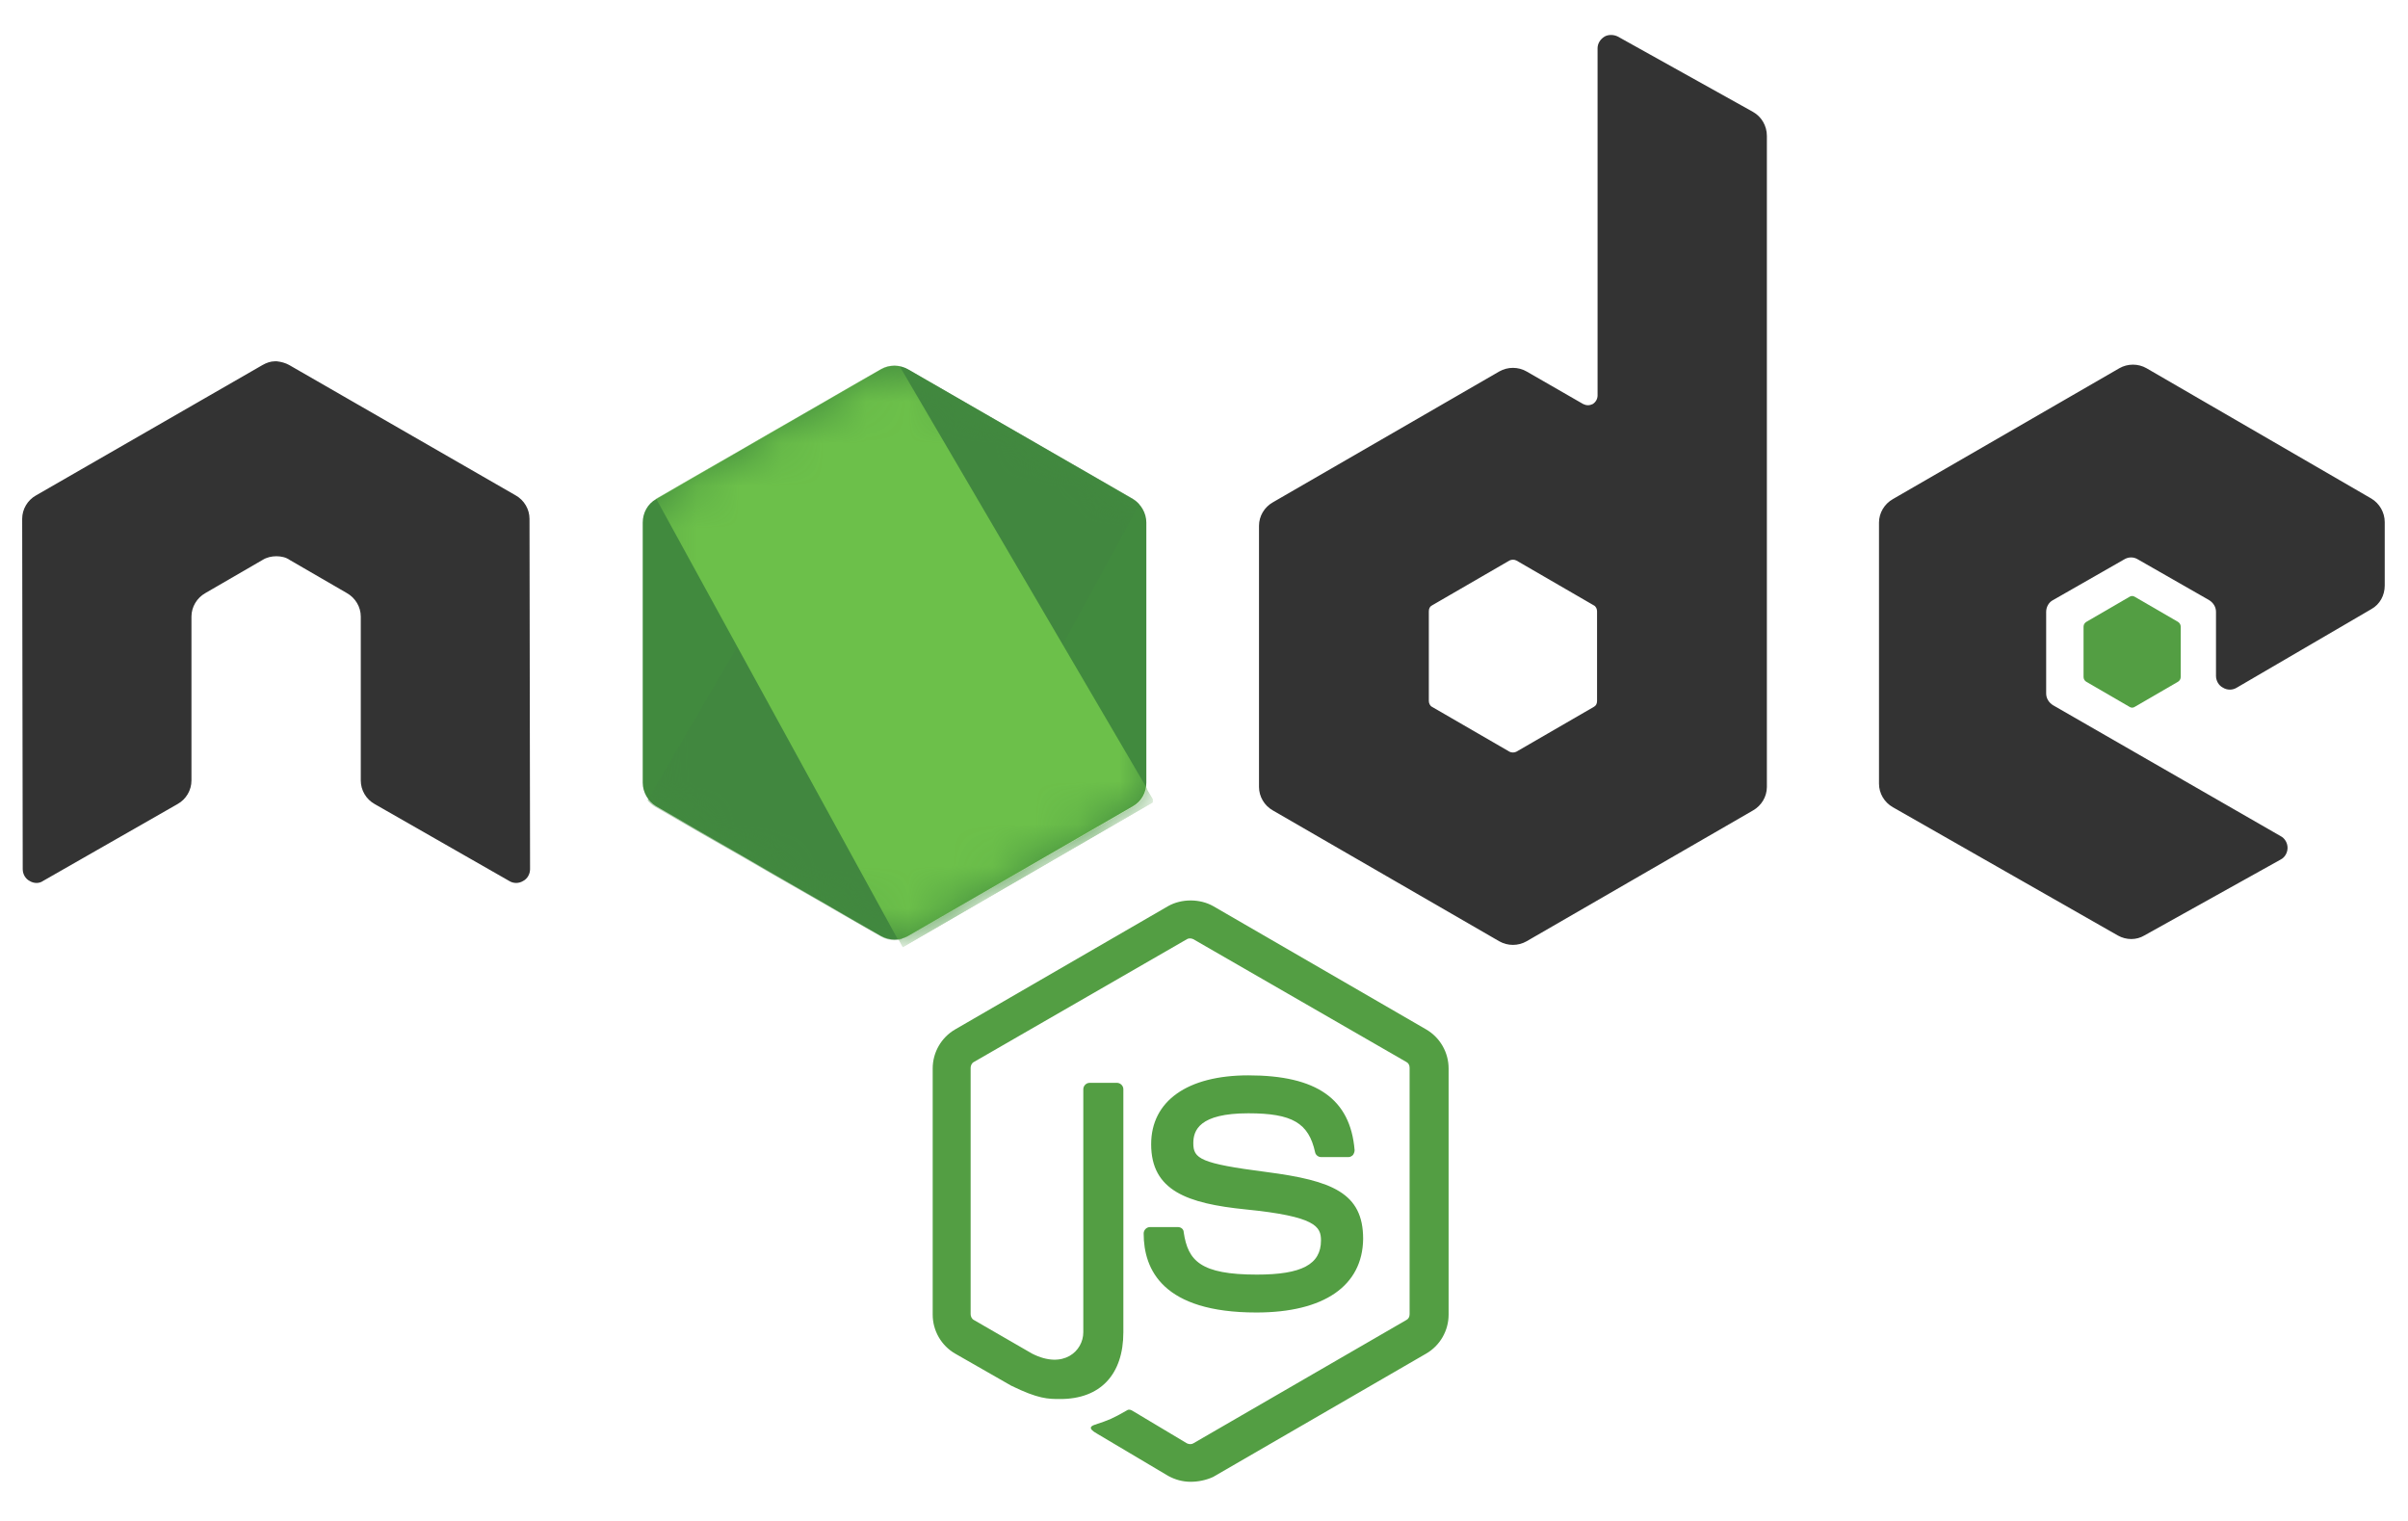 <svg width="57" height="36" viewBox="0 0 57 36" fill="none" xmlns="http://www.w3.org/2000/svg">
<path d="M28.184 35.073C27.994 35.073 27.817 35.023 27.653 34.934L25.972 33.936C25.719 33.797 25.845 33.746 25.921 33.721C26.262 33.607 26.326 33.582 26.68 33.38C26.718 33.354 26.768 33.367 26.806 33.392L28.096 34.163C28.146 34.188 28.209 34.188 28.247 34.163L33.291 31.243C33.342 31.218 33.367 31.167 33.367 31.104V25.276C33.367 25.213 33.342 25.163 33.291 25.137L28.247 22.23C28.197 22.205 28.133 22.205 28.096 22.23L23.052 25.137C23.001 25.163 22.976 25.226 22.976 25.276V31.104C22.976 31.154 23.001 31.218 23.052 31.243L24.43 32.039C25.175 32.419 25.643 31.976 25.643 31.534V25.782C25.643 25.706 25.706 25.63 25.795 25.63H26.439C26.515 25.63 26.591 25.694 26.591 25.782V31.534C26.591 32.532 26.048 33.114 25.099 33.114C24.809 33.114 24.581 33.114 23.936 32.798L22.609 32.039C22.281 31.85 22.078 31.496 22.078 31.117V25.289C22.078 24.91 22.281 24.556 22.609 24.366L27.653 21.446C27.969 21.269 28.399 21.269 28.715 21.446L33.759 24.366C34.087 24.556 34.29 24.91 34.29 25.289V31.117C34.29 31.496 34.087 31.85 33.759 32.039L28.715 34.959C28.55 35.035 28.361 35.073 28.184 35.073ZM29.739 31.066C27.527 31.066 27.072 30.055 27.072 29.195C27.072 29.119 27.135 29.044 27.223 29.044H27.881C27.956 29.044 28.02 29.094 28.02 29.17C28.121 29.84 28.412 30.169 29.752 30.169C30.813 30.169 31.269 29.928 31.269 29.36C31.269 29.031 31.142 28.791 29.486 28.626C28.108 28.487 27.249 28.184 27.249 27.084C27.249 26.06 28.108 25.453 29.549 25.453C31.167 25.453 31.964 26.01 32.065 27.223C32.065 27.261 32.052 27.299 32.027 27.337C32.002 27.362 31.964 27.387 31.926 27.387H31.268C31.205 27.387 31.142 27.337 31.13 27.274C30.978 26.578 30.586 26.351 29.549 26.351C28.386 26.351 28.247 26.756 28.247 27.059C28.247 27.425 28.412 27.539 29.979 27.741C31.534 27.944 32.267 28.235 32.267 29.322C32.255 30.434 31.344 31.066 29.739 31.066Z" fill="#539E43"/>
<path d="M12.534 12.281C12.534 12.053 12.408 11.838 12.206 11.725L6.846 8.64C6.757 8.59 6.656 8.564 6.555 8.552H6.504C6.403 8.552 6.302 8.59 6.214 8.64L0.854 11.725C0.651 11.838 0.525 12.053 0.525 12.281L0.538 20.573C0.538 20.687 0.601 20.801 0.702 20.852C0.803 20.915 0.93 20.915 1.018 20.852L4.204 19.031C4.406 18.918 4.532 18.703 4.532 18.475V14.594C4.532 14.367 4.659 14.152 4.861 14.038L6.214 13.254C6.315 13.191 6.429 13.166 6.542 13.166C6.656 13.166 6.77 13.191 6.858 13.254L8.211 14.038C8.413 14.152 8.54 14.367 8.54 14.594V18.475C8.54 18.703 8.666 18.918 8.868 19.031L12.054 20.852C12.103 20.883 12.16 20.899 12.218 20.899C12.276 20.899 12.333 20.883 12.383 20.852C12.484 20.801 12.547 20.687 12.547 20.573L12.534 12.281ZM38.297 0.866C38.196 0.815 38.069 0.815 37.981 0.866C37.88 0.929 37.816 1.03 37.816 1.144V9.361C37.816 9.437 37.779 9.513 37.703 9.563C37.627 9.601 37.551 9.601 37.475 9.563L36.135 8.792C36.037 8.736 35.926 8.707 35.813 8.707C35.7 8.707 35.589 8.736 35.49 8.792L30.131 11.889C29.928 12.003 29.802 12.218 29.802 12.445V18.627C29.802 18.854 29.928 19.069 30.131 19.183L35.49 22.28C35.589 22.336 35.7 22.365 35.813 22.365C35.926 22.365 36.037 22.336 36.135 22.28L41.495 19.183C41.697 19.069 41.824 18.854 41.824 18.627V3.217C41.824 2.977 41.697 2.762 41.495 2.648L38.297 0.866ZM37.804 16.592C37.804 16.655 37.779 16.705 37.728 16.731L35.895 17.792C35.869 17.805 35.841 17.811 35.813 17.811C35.784 17.811 35.756 17.805 35.731 17.792L33.898 16.731C33.847 16.705 33.822 16.642 33.822 16.592V14.468C33.822 14.405 33.847 14.354 33.898 14.329L35.731 13.267C35.756 13.254 35.784 13.248 35.813 13.248C35.841 13.248 35.869 13.254 35.895 13.267L37.728 14.329C37.779 14.354 37.804 14.417 37.804 14.468V16.592ZM56.133 14.417C56.336 14.304 56.449 14.089 56.449 13.861V12.357C56.449 12.129 56.323 11.914 56.133 11.801L50.811 8.716C50.713 8.66 50.602 8.631 50.489 8.631C50.376 8.631 50.265 8.66 50.167 8.716L44.807 11.813C44.605 11.927 44.478 12.142 44.478 12.369V18.551C44.478 18.778 44.605 18.993 44.807 19.107L50.129 22.141C50.331 22.255 50.571 22.255 50.761 22.141L53.984 20.346C54.085 20.296 54.149 20.182 54.149 20.068C54.149 19.954 54.085 19.84 53.984 19.79L48.599 16.693C48.498 16.63 48.435 16.529 48.435 16.415V14.481C48.435 14.367 48.498 14.253 48.599 14.203L50.28 13.242C50.33 13.211 50.387 13.194 50.445 13.194C50.503 13.194 50.56 13.211 50.609 13.242L52.29 14.203C52.392 14.266 52.455 14.367 52.455 14.481V15.998C52.455 16.111 52.518 16.225 52.619 16.276C52.668 16.307 52.725 16.323 52.783 16.323C52.842 16.323 52.898 16.307 52.948 16.276L56.133 14.417Z" fill="#333333"/>
<path d="M50.407 14.126C50.426 14.114 50.448 14.107 50.47 14.107C50.493 14.107 50.515 14.114 50.533 14.126L51.557 14.72C51.595 14.746 51.62 14.784 51.62 14.834V16.023C51.62 16.073 51.595 16.111 51.557 16.136L50.533 16.73C50.515 16.743 50.493 16.75 50.47 16.75C50.448 16.75 50.426 16.743 50.407 16.73L49.383 16.136C49.345 16.111 49.32 16.073 49.32 16.023V14.834C49.32 14.784 49.345 14.746 49.383 14.721L50.407 14.126Z" fill="#539E43"/>
<path d="M21.497 8.742C21.398 8.686 21.287 8.656 21.174 8.656C21.061 8.656 20.95 8.686 20.852 8.742L15.53 11.813C15.328 11.927 15.214 12.142 15.214 12.369V18.526C15.214 18.753 15.341 18.968 15.53 19.082L20.852 22.154C20.95 22.209 21.061 22.239 21.174 22.239C21.287 22.239 21.398 22.209 21.497 22.154L26.819 19.082C27.021 18.968 27.135 18.753 27.135 18.526V12.369C27.135 12.142 27.008 11.927 26.819 11.813L21.497 8.742Z" fill="url(#paint0_linear_2228_633)"/>
<mask id="mask0_2228_633" style="mask-type:luminance" maskUnits="userSpaceOnUse" x="15" y="8" width="13" height="15">
<path d="M21.497 8.742C21.398 8.686 21.287 8.656 21.174 8.656C21.061 8.656 20.95 8.686 20.852 8.742L15.53 11.813C15.328 11.927 15.214 12.142 15.214 12.369V18.526C15.214 18.753 15.341 18.968 15.53 19.082L20.852 22.154C20.95 22.209 21.061 22.239 21.174 22.239C21.287 22.239 21.398 22.209 21.497 22.154L26.819 19.082C27.021 18.968 27.135 18.753 27.135 18.526V12.369C27.135 12.142 27.008 11.927 26.819 11.813L21.497 8.742Z" fill="white"/>
</mask>
<g mask="url(#mask0_2228_633)">
<path d="M26.831 11.814L21.484 8.742C21.432 8.715 21.377 8.694 21.32 8.679L15.328 18.943C15.377 19.004 15.438 19.055 15.505 19.095L20.852 22.167C21.004 22.255 21.181 22.281 21.345 22.23L26.97 11.94C26.933 11.89 26.882 11.851 26.831 11.814Z" fill="url(#paint1_linear_2228_633)"/>
</g>
<mask id="mask1_2228_633" style="mask-type:luminance" maskUnits="userSpaceOnUse" x="15" y="8" width="13" height="15">
<path d="M21.497 8.742C21.398 8.686 21.287 8.656 21.174 8.656C21.061 8.656 20.95 8.686 20.852 8.742L15.53 11.813C15.328 11.927 15.214 12.142 15.214 12.369V18.526C15.214 18.753 15.341 18.968 15.53 19.082L20.852 22.154C20.95 22.209 21.061 22.239 21.174 22.239C21.287 22.239 21.398 22.209 21.497 22.154L26.819 19.082C27.021 18.968 27.135 18.753 27.135 18.526V12.369C27.135 12.142 27.008 11.927 26.819 11.813L21.497 8.742Z" fill="white"/>
</mask>
<g mask="url(#mask1_2228_633)">
<path fill-rule="evenodd" clip-rule="evenodd" d="M26.844 19.082C26.996 18.994 27.109 18.842 27.16 18.678L21.294 8.666C21.143 8.641 20.978 8.653 20.839 8.742L15.53 11.801L21.256 22.242C21.34 22.229 21.421 22.203 21.497 22.166L26.844 19.082Z" fill="url(#paint2_linear_2228_633)"/>
<path fill-rule="evenodd" clip-rule="evenodd" d="M26.844 19.081L21.509 22.153C21.434 22.191 21.353 22.217 21.269 22.229L21.37 22.419L27.286 18.993V18.917L27.135 18.664C27.11 18.841 26.996 18.993 26.844 19.081Z" fill="url(#paint3_linear_2228_633)"/>
<path fill-rule="evenodd" clip-rule="evenodd" d="M26.844 19.081L21.509 22.153C21.434 22.191 21.353 22.217 21.269 22.229L21.37 22.419L27.286 18.993V18.917L27.135 18.664C27.11 18.841 26.996 18.993 26.844 19.081Z" fill="url(#paint4_linear_2228_633)"/>
</g>
<defs>
<linearGradient id="paint0_linear_2228_633" x1="828.061" y1="246.174" x2="244.739" y2="1162.75" gradientUnits="userSpaceOnUse">
<stop stop-color="#41873F"/>
<stop offset="0.329" stop-color="#418B3D"/>
<stop offset="0.635" stop-color="#419637"/>
<stop offset="0.932" stop-color="#3FA92D"/>
<stop offset="1" stop-color="#3FAE2A"/>
</linearGradient>
<linearGradient id="paint1_linear_2228_633" x1="519.182" y1="757.712" x2="1980.1" y2="-36.009" gradientUnits="userSpaceOnUse">
<stop offset="0.138" stop-color="#41873F"/>
<stop offset="0.403" stop-color="#54A044"/>
<stop offset="0.714" stop-color="#66B848"/>
<stop offset="0.908" stop-color="#6CC04A"/>
</linearGradient>
<linearGradient id="paint2_linear_2228_633" x1="-35.514" y1="688.014" x2="1195.96" y2="688.014" gradientUnits="userSpaceOnUse">
<stop offset="0.092" stop-color="#6CC04A"/>
<stop offset="0.286" stop-color="#66B848"/>
<stop offset="0.597" stop-color="#54A044"/>
<stop offset="0.862" stop-color="#41873F"/>
</linearGradient>
<linearGradient id="paint3_linear_2228_633" x1="-603.679" y1="207.417" x2="627.781" y2="207.417" gradientUnits="userSpaceOnUse">
<stop offset="0.092" stop-color="#6CC04A"/>
<stop offset="0.286" stop-color="#66B848"/>
<stop offset="0.597" stop-color="#54A044"/>
<stop offset="0.862" stop-color="#41873F"/>
</linearGradient>
<linearGradient id="paint4_linear_2228_633" x1="807.188" y1="-773.775" x2="495.212" y2="860.974" gradientUnits="userSpaceOnUse">
<stop stop-color="#41873F"/>
<stop offset="0.329" stop-color="#418B3D"/>
<stop offset="0.635" stop-color="#419637"/>
<stop offset="0.932" stop-color="#3FA92D"/>
<stop offset="1" stop-color="#3FAE2A"/>
</linearGradient>
</defs>
</svg>
